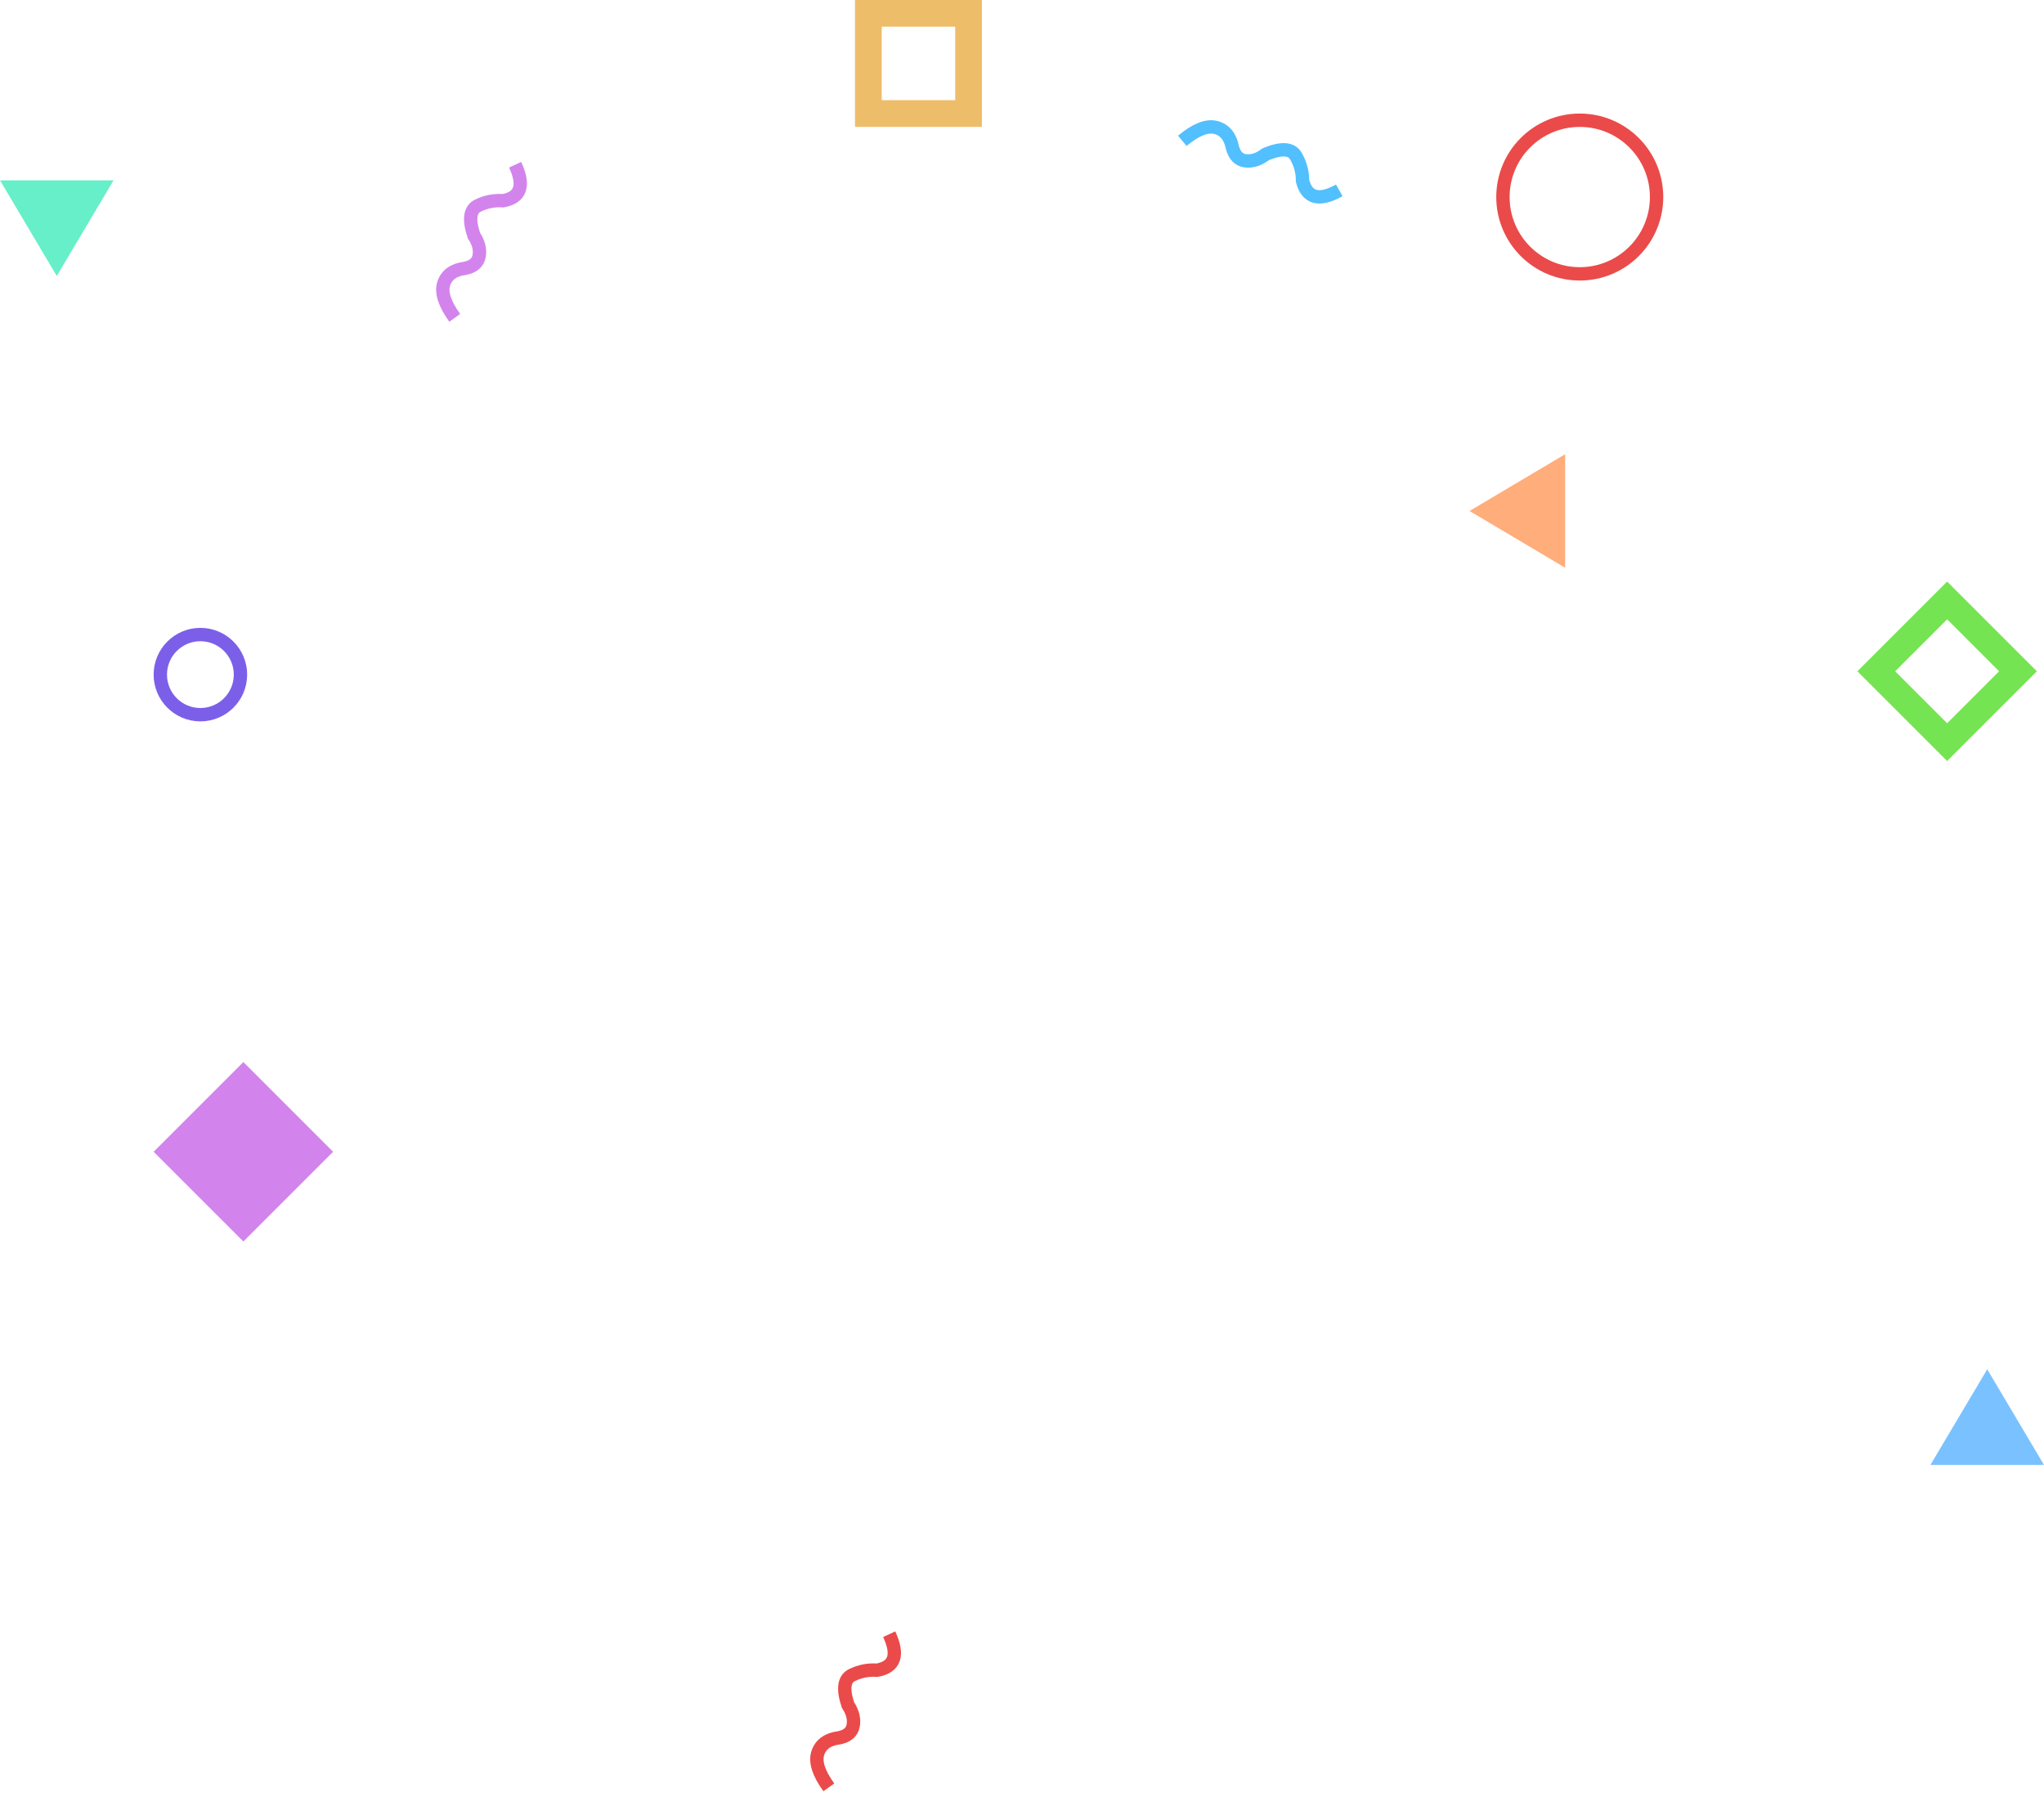 <?xml version="1.0" encoding="UTF-8"?>
<svg width="306px" height="269px" viewBox="0 0 306 269" version="1.1" xmlns="http://www.w3.org/2000/svg" xmlns:xlink="http://www.w3.org/1999/xlink">
    <!-- Generator: sketchtool 51.2 (57519) - http://www.bohemiancoding.com/sketch -->
    <title>715AC511-A54C-4EBF-B433-D77018BA7394</title>
    <desc>Created with sketchtool.</desc>
    <defs></defs>
    <g id="instar-web" stroke="none" stroke-width="1" fill="none" fill-rule="evenodd">
        <g id="Web-App-Success-Pop-Up" transform="translate(-567, -309)" fill-rule="nonzero">
            <g id="pop-up" transform="translate(461, 250)">
                <g id="Group-4" transform="translate(106, 59)">
                    <rect id="Rectangle" stroke="#75E452" stroke-width="4" transform="translate(291.5, 100.5) rotate(-45) translate(-291.5, -100.5) " x="284" y="93" width="15" height="15"></rect>
                    <rect id="Rectangle-Copy" fill="#D384EC" transform="translate(36.435, 172.435) rotate(-45) translate(-36.435, -172.435) " x="26.935" y="162.935" width="19" height="19"></rect>
                    <rect id="Rectangle-Copy-2" stroke="#EEBD6A" stroke-width="4" transform="translate(137.5, 9.5) rotate(-90) translate(-137.5, -9.5) " x="130" y="2" width="15" height="15"></rect>
                    <polygon id="Triangle" fill="#7AC1FF" points="297.5 205 306 219.316 289 219.316"></polygon>
                    <polygon id="Triangle-Copy-2" fill="#FFAD7A" points="220 76.5 234.316 68 234.316 85"></polygon>
                    <polygon id="Triangle-Copy" fill="#66EFC8" points="8.5 41.316 0 27 17 27"></polygon>
                    <circle id="Oval-2" stroke="#EB4A4A" stroke-width="2" cx="236.5" cy="29.5" r="11.5"></circle>
                    <circle id="Oval-2-Copy" stroke="#7C5FE8" stroke-width="2" cx="30" cy="101" r="6"></circle>
                    <path d="M177,21.083 C179,19.417 180.667,18.75 182,19.083 C183.333,19.417 184.167,20.417 184.5,22.083 C184.833,23.314 185.5,23.981 186.5,24.083 C187.5,24.186 188.5,23.852 189.5,23.083 C191.833,22.123 193.333,22.216 194,23.363 C194.667,24.51 195,25.75 195,27.083 C195.667,29.694 197.5,30.167 200.5,28.5" id="Path-3" stroke="#52BFFF" stroke-width="2"></path>
                    <path d="M60.294,32.933 C62.294,31.266 63.961,30.6 65.294,30.933 C66.627,31.266 67.461,32.266 67.794,33.933 C68.127,35.164 68.794,35.831 69.794,35.933 C70.794,36.035 71.794,35.702 72.794,34.933 C75.127,33.973 76.627,34.066 77.294,35.213 C77.961,36.36 78.294,37.6 78.294,38.933 C78.961,41.544 80.794,42.016 83.794,40.35" id="Path-3-Copy" stroke="#D384EC" stroke-width="2" transform="translate(72.044, 36.087) rotate(-86) translate(-72.044, -36.087) "></path>
                    <path d="M116.294,252.933 C118.294,251.266 119.961,250.6 121.294,250.933 C122.627,251.266 123.461,252.266 123.794,253.933 C124.127,255.164 124.794,255.831 125.794,255.933 C126.794,256.035 127.794,255.702 128.794,254.933 C131.127,253.973 132.627,254.066 133.294,255.213 C133.961,256.36 134.294,257.6 134.294,258.933 C134.961,261.544 136.794,262.016 139.794,260.35" id="Path-3-Copy-2" stroke="#EB4A4A" stroke-width="2" transform="translate(128.044, 256.087) rotate(-86) translate(-128.044, -256.087) "></path>
                </g>
            </g>
        </g>
    </g>
</svg>